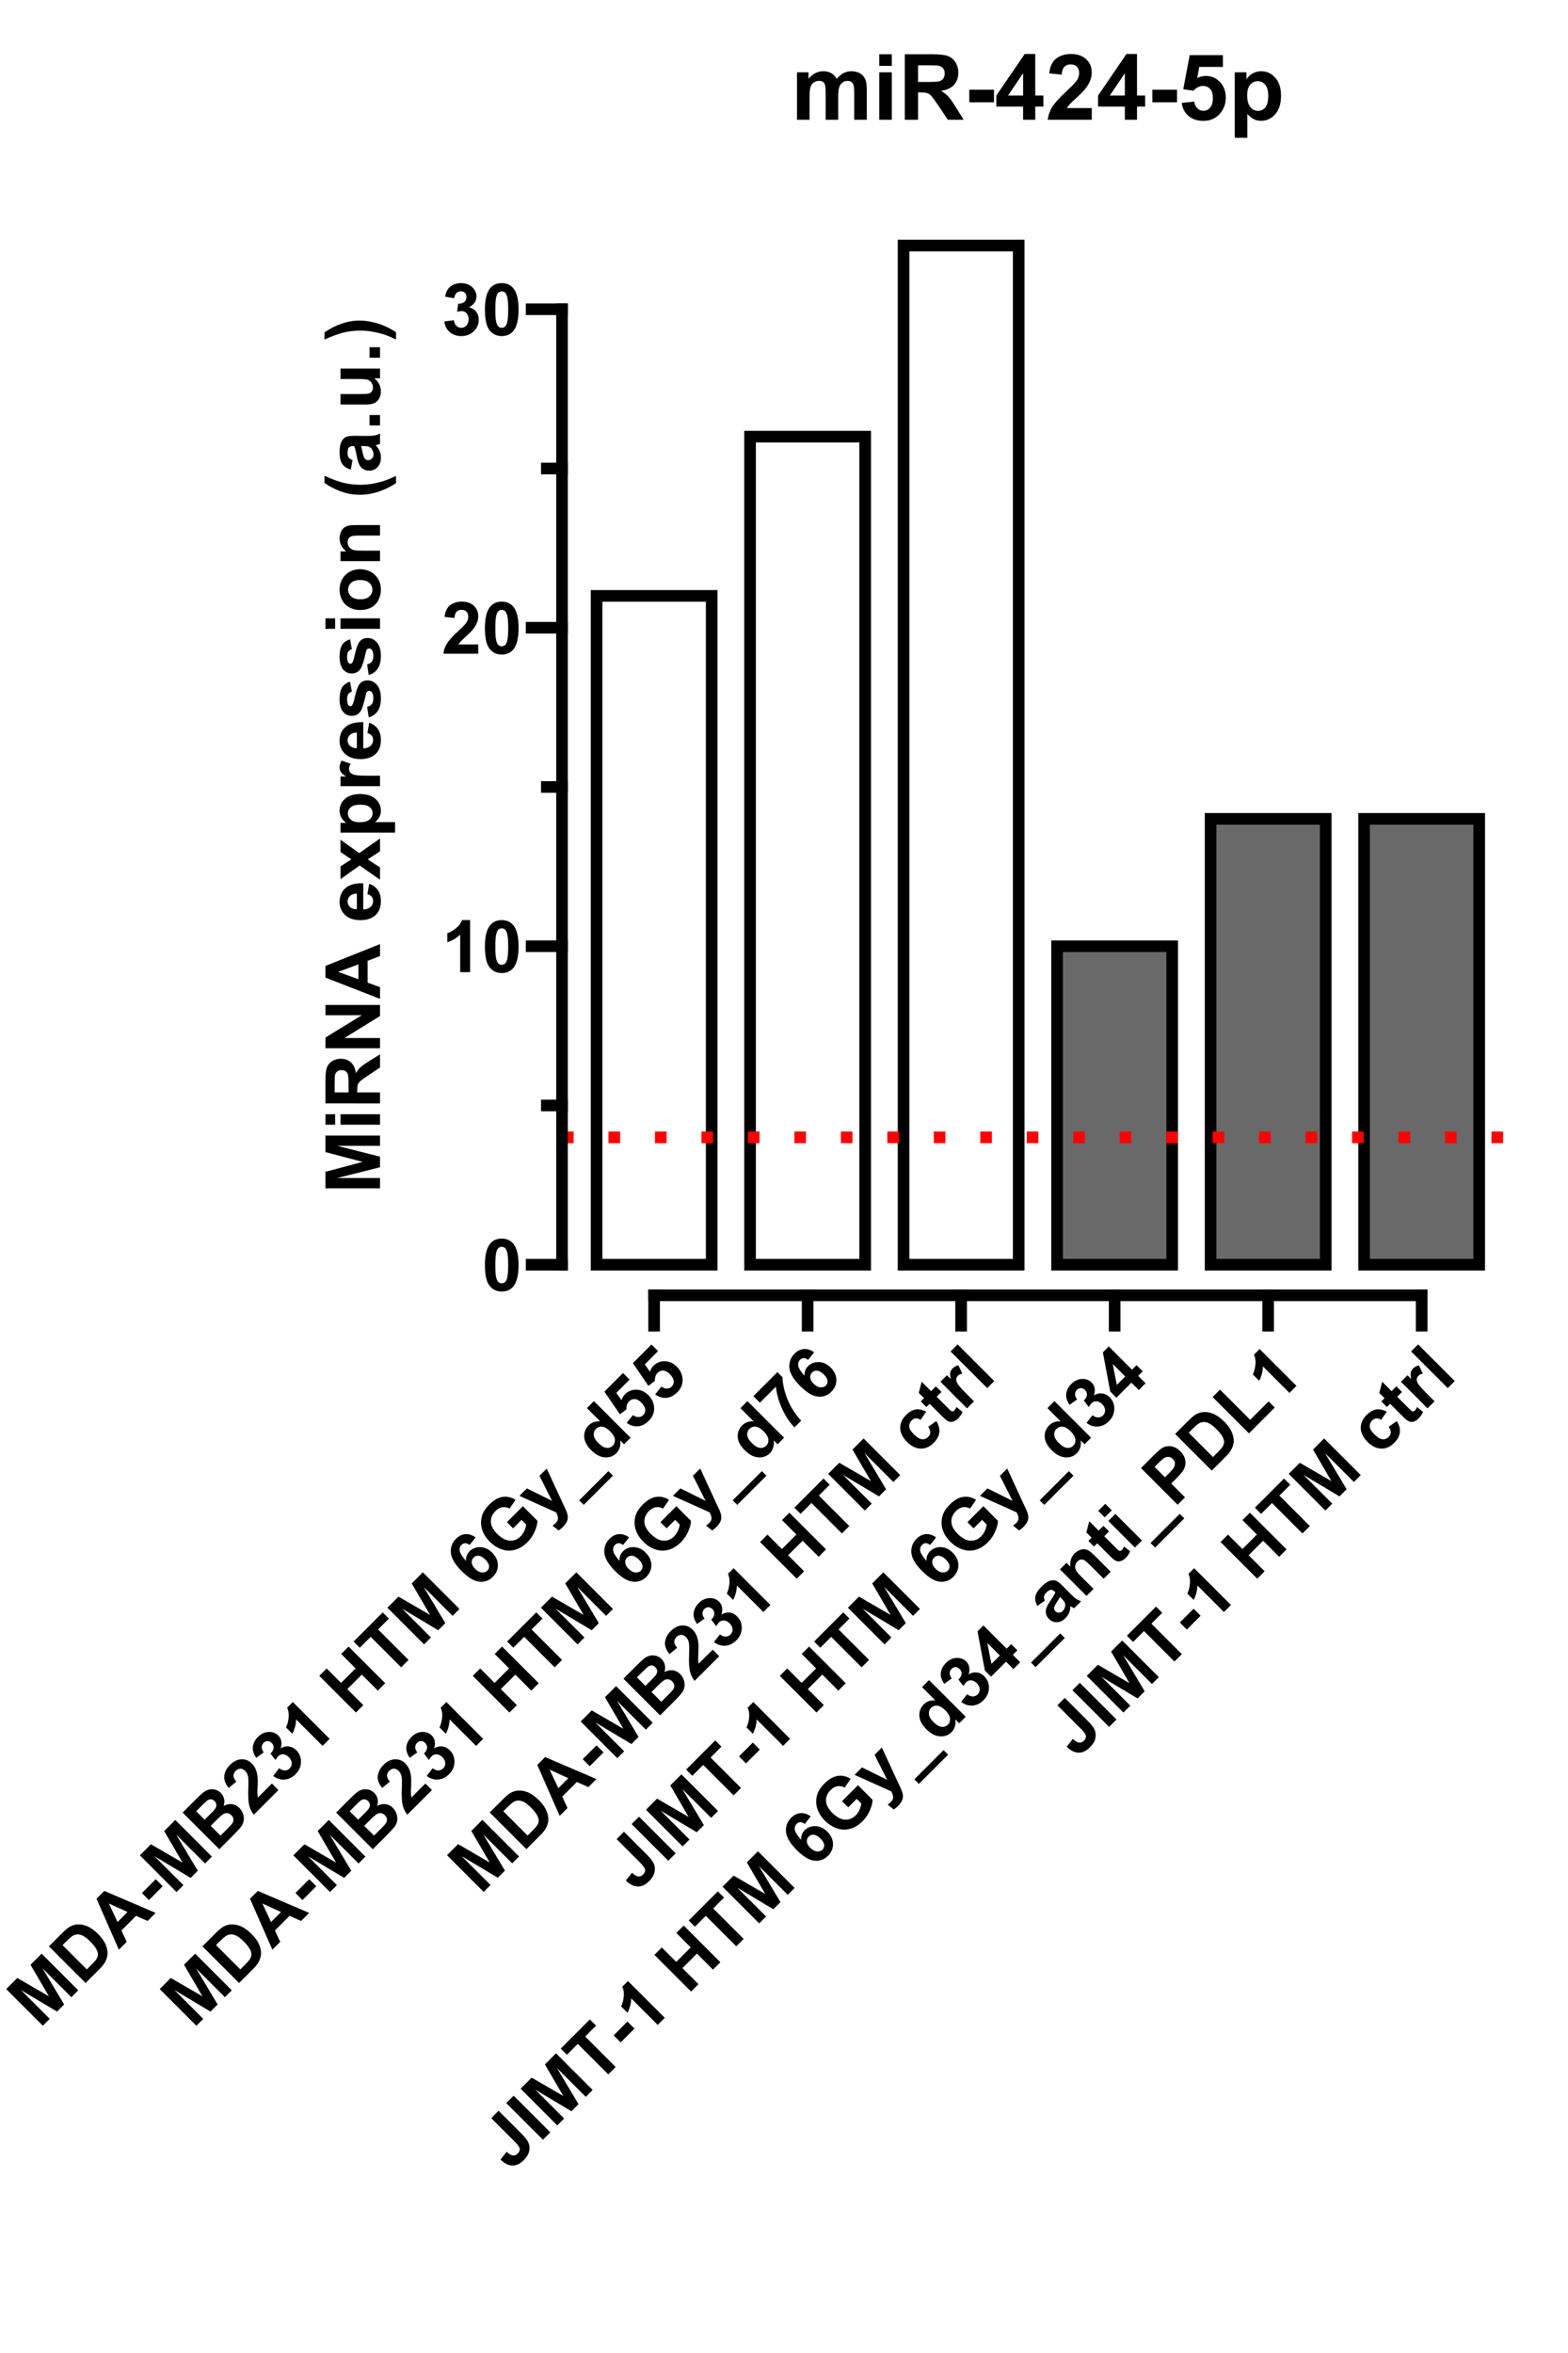 <?xml version="1.0" encoding="UTF-8"?>
<svg xmlns="http://www.w3.org/2000/svg" xmlns:xlink="http://www.w3.org/1999/xlink" width="288pt" height="432pt" viewBox="0 0 288 432" version="1.1">
<defs>
<g>
<symbol overflow="visible" id="glyph0-0">
<path style="stroke:none;" d="M 1.664 0 L 1.664 -8.312 L 8.312 -8.312 L 8.312 0 Z M 1.871 -0.207 L 8.105 -0.207 L 8.105 -8.105 L 1.871 -8.105 Z M 1.871 -0.207 "/>
</symbol>
<symbol overflow="visible" id="glyph0-1">
<path style="stroke:none;" d="M 3.648 -9.559 C 4.566 -9.555 5.289 -9.227 5.812 -8.57 C 6.43 -7.789 6.738 -6.496 6.742 -4.695 C 6.738 -2.891 6.426 -1.598 5.805 -0.812 C 5.285 -0.16 4.566 0.164 3.648 0.164 C 2.723 0.164 1.977 -0.191 1.41 -0.902 C 0.84 -1.613 0.555 -2.883 0.559 -4.715 C 0.555 -6.504 0.867 -7.793 1.492 -8.586 C 2.004 -9.23 2.723 -9.555 3.648 -9.559 Z M 3.648 -8.047 C 3.426 -8.043 3.23 -7.973 3.059 -7.836 C 2.887 -7.691 2.75 -7.441 2.656 -7.078 C 2.527 -6.605 2.465 -5.809 2.469 -4.695 C 2.465 -3.574 2.523 -2.809 2.637 -2.391 C 2.746 -1.973 2.887 -1.695 3.062 -1.559 C 3.23 -1.418 3.426 -1.348 3.648 -1.352 C 3.867 -1.348 4.062 -1.418 4.238 -1.562 C 4.41 -1.699 4.547 -1.953 4.645 -2.32 C 4.766 -2.785 4.828 -3.574 4.832 -4.695 C 4.828 -5.809 4.77 -6.578 4.66 -6.996 C 4.543 -7.414 4.402 -7.691 4.234 -7.836 C 4.062 -7.973 3.867 -8.043 3.648 -8.047 Z M 3.648 -8.047 "/>
</symbol>
<symbol overflow="visible" id="glyph0-2">
<path style="stroke:none;" d="M 5.234 0 L 3.41 0 L 3.41 -6.879 C 2.742 -6.254 1.953 -5.789 1.051 -5.492 L 1.051 -7.148 C 1.523 -7.305 2.043 -7.598 2.602 -8.035 C 3.16 -8.465 3.543 -8.973 3.754 -9.559 L 5.234 -9.559 Z M 5.234 0 "/>
</symbol>
<symbol overflow="visible" id="glyph0-3">
<path style="stroke:none;" d="M 6.727 -1.695 L 6.727 0 L 0.332 0 C 0.398 -0.641 0.605 -1.246 0.953 -1.82 C 1.297 -2.395 1.98 -3.156 3.008 -4.105 C 3.828 -4.867 4.332 -5.387 4.52 -5.664 C 4.77 -6.035 4.898 -6.406 4.898 -6.781 C 4.898 -7.184 4.789 -7.496 4.57 -7.719 C 4.352 -7.934 4.047 -8.043 3.664 -8.047 C 3.277 -8.043 2.973 -7.93 2.75 -7.703 C 2.523 -7.473 2.395 -7.09 2.363 -6.559 L 0.547 -6.742 C 0.648 -7.742 0.988 -8.461 1.562 -8.902 C 2.133 -9.336 2.848 -9.555 3.707 -9.559 C 4.645 -9.555 5.383 -9.301 5.922 -8.797 C 6.457 -8.289 6.727 -7.66 6.727 -6.91 C 6.727 -6.477 6.648 -6.07 6.496 -5.684 C 6.34 -5.297 6.098 -4.891 5.766 -4.469 C 5.547 -4.184 5.148 -3.777 4.57 -3.254 C 3.992 -2.723 3.625 -2.371 3.477 -2.199 C 3.32 -2.023 3.199 -1.855 3.105 -1.695 Z M 6.727 -1.695 "/>
</symbol>
<symbol overflow="visible" id="glyph0-4">
<path style="stroke:none;" d="M 0.5 -2.527 L 2.266 -2.742 C 2.32 -2.289 2.473 -1.941 2.719 -1.707 C 2.965 -1.465 3.262 -1.348 3.617 -1.352 C 3.992 -1.348 4.309 -1.488 4.566 -1.777 C 4.82 -2.059 4.949 -2.445 4.953 -2.934 C 4.949 -3.391 4.828 -3.754 4.582 -4.027 C 4.336 -4.293 4.035 -4.43 3.684 -4.43 C 3.445 -4.43 3.164 -4.383 2.844 -4.293 L 3.047 -5.781 C 3.539 -5.766 3.914 -5.871 4.176 -6.102 C 4.434 -6.324 4.562 -6.629 4.566 -7.008 C 4.562 -7.328 4.469 -7.582 4.277 -7.773 C 4.086 -7.961 3.832 -8.055 3.52 -8.059 C 3.203 -8.055 2.938 -7.949 2.719 -7.734 C 2.5 -7.516 2.367 -7.199 2.32 -6.785 L 0.637 -7.07 C 0.75 -7.645 0.926 -8.105 1.164 -8.453 C 1.398 -8.793 1.727 -9.062 2.152 -9.262 C 2.57 -9.457 3.043 -9.555 3.57 -9.559 C 4.465 -9.555 5.184 -9.27 5.727 -8.703 C 6.172 -8.23 6.398 -7.703 6.398 -7.117 C 6.398 -6.277 5.941 -5.609 5.027 -5.117 C 5.57 -4.996 6.004 -4.734 6.332 -4.332 C 6.656 -3.922 6.82 -3.43 6.824 -2.855 C 6.82 -2.02 6.516 -1.309 5.906 -0.719 C 5.297 -0.129 4.535 0.164 3.629 0.164 C 2.762 0.164 2.047 -0.082 1.484 -0.578 C 0.914 -1.074 0.586 -1.723 0.5 -2.527 Z M 0.5 -2.527 "/>
</symbol>
<symbol overflow="visible" id="glyph1-0">
<path style="stroke:none;" d="M 1.176 -1.176 L -4.703 -7.055 L 0 -11.754 L 5.879 -5.879 Z M 1.176 -1.469 L 5.582 -5.879 L 0 -11.461 L -4.41 -7.055 Z M 1.176 -1.469 "/>
</symbol>
<symbol overflow="visible" id="glyph1-1">
<path style="stroke:none;" d="M 0.664 -0.664 L -6.066 -7.398 L -4.031 -9.434 L 1.781 -6.062 L -1.602 -11.859 L 0.438 -13.898 L 7.168 -7.168 L 5.906 -5.906 L 0.605 -11.203 L 4.57 -4.57 L 3.262 -3.262 L -3.371 -7.227 L 1.93 -1.93 Z M 0.664 -0.664 "/>
</symbol>
<symbol overflow="visible" id="glyph1-2">
<path style="stroke:none;" d="M -6.051 -7.41 L -3.566 -9.895 C -3.004 -10.453 -2.535 -10.836 -2.16 -11.047 C -1.645 -11.32 -1.098 -11.453 -0.523 -11.441 C 0.055 -11.426 0.629 -11.277 1.207 -10.996 C 1.785 -10.711 2.391 -10.254 3.023 -9.625 C 3.574 -9.066 3.98 -8.52 4.246 -7.984 C 4.566 -7.324 4.723 -6.688 4.715 -6.074 C 4.707 -5.609 4.566 -5.113 4.297 -4.582 C 4.09 -4.188 3.738 -3.738 3.238 -3.238 L 0.68 -0.68 Z M -3.555 -7.633 L 0.906 -3.172 L 1.918 -4.188 C 2.293 -4.566 2.547 -4.863 2.676 -5.074 C 2.84 -5.348 2.93 -5.621 2.945 -5.902 C 2.957 -6.176 2.859 -6.512 2.648 -6.91 C 2.438 -7.301 2.074 -7.758 1.559 -8.281 C 1.035 -8.797 0.586 -9.152 0.219 -9.34 C -0.152 -9.527 -0.492 -9.613 -0.816 -9.605 C -1.137 -9.594 -1.453 -9.492 -1.762 -9.293 C -1.992 -9.145 -2.387 -8.793 -2.945 -8.242 Z M -3.555 -7.633 "/>
</symbol>
<symbol overflow="visible" id="glyph1-3">
<path style="stroke:none;" d="M 6.754 -6.754 L 5.277 -5.277 L 3.16 -6.219 L 0.469 -3.527 L 1.441 -1.441 L 0 0 L -4.109 -9.355 L -2.672 -10.793 Z M 1.59 -6.914 L -1.836 -8.484 L -0.246 -5.078 Z M 1.59 -6.914 "/>
</symbol>
<symbol overflow="visible" id="glyph1-4">
<path style="stroke:none;" d="M -1.266 -2.324 L -2.559 -3.613 L -0.023 -6.148 L 1.266 -4.859 Z M -1.266 -2.324 "/>
</symbol>
<symbol overflow="visible" id="glyph1-5">
<path style="stroke:none;" d="M -6.043 -7.422 L -3.352 -10.113 C -2.82 -10.645 -2.398 -11.016 -2.094 -11.234 C -1.785 -11.449 -1.461 -11.594 -1.113 -11.66 C -0.766 -11.727 -0.406 -11.711 -0.035 -11.617 C 0.336 -11.52 0.668 -11.324 0.961 -11.035 C 1.273 -10.715 1.477 -10.34 1.57 -9.91 C 1.664 -9.473 1.629 -9.047 1.473 -8.629 C 2 -8.918 2.52 -9.031 3.031 -8.965 C 3.535 -8.895 3.984 -8.664 4.375 -8.281 C 4.68 -7.969 4.906 -7.602 5.055 -7.172 C 5.199 -6.738 5.234 -6.312 5.164 -5.895 C 5.086 -5.473 4.891 -5.062 4.574 -4.664 C 4.367 -4.414 3.836 -3.852 2.98 -2.98 L 0.688 -0.688 Z M -3.562 -7.66 L -2.008 -6.102 L -1.117 -6.992 C -0.582 -7.52 -0.262 -7.859 -0.152 -8.004 C 0.051 -8.262 0.152 -8.523 0.156 -8.793 C 0.152 -9.055 0.047 -9.297 -0.168 -9.52 C -0.375 -9.727 -0.602 -9.84 -0.848 -9.855 C -1.094 -9.871 -1.344 -9.777 -1.598 -9.578 C -1.746 -9.457 -2.141 -9.078 -2.781 -8.441 Z M -0.887 -4.98 L 0.914 -3.184 L 2.172 -4.441 C 2.66 -4.93 2.957 -5.254 3.062 -5.414 C 3.227 -5.652 3.301 -5.906 3.289 -6.176 C 3.27 -6.445 3.145 -6.699 2.906 -6.938 C 2.703 -7.141 2.48 -7.262 2.246 -7.305 C 2.004 -7.348 1.762 -7.309 1.512 -7.188 C 1.262 -7.066 0.828 -6.695 0.211 -6.078 Z M -0.887 -4.98 "/>
</symbol>
<symbol overflow="visible" id="glyph1-6">
<path style="stroke:none;" d="M 3.559 -5.957 L 4.758 -4.758 L 0.234 -0.234 C -0.168 -0.734 -0.449 -1.309 -0.613 -1.961 C -0.773 -2.609 -0.828 -3.633 -0.777 -5.027 C -0.734 -6.152 -0.746 -6.875 -0.809 -7.199 C -0.895 -7.641 -1.066 -7.992 -1.332 -8.258 C -1.613 -8.539 -1.914 -8.684 -2.227 -8.688 C -2.535 -8.684 -2.824 -8.547 -3.102 -8.281 C -3.367 -8.008 -3.5 -7.711 -3.5 -7.391 C -3.492 -7.066 -3.316 -6.707 -2.965 -6.309 L -4.379 -5.152 C -5.012 -5.934 -5.281 -6.684 -5.188 -7.402 C -5.09 -8.113 -4.742 -8.773 -4.137 -9.383 C -3.473 -10.043 -2.77 -10.387 -2.031 -10.41 C -1.293 -10.43 -0.66 -10.176 -0.129 -9.645 C 0.172 -9.34 0.402 -8.996 0.57 -8.613 C 0.734 -8.23 0.852 -7.77 0.918 -7.238 C 0.961 -6.879 0.965 -6.312 0.934 -5.531 C 0.895 -4.75 0.887 -4.242 0.902 -4.016 C 0.914 -3.781 0.945 -3.574 0.996 -3.395 Z M 3.559 -5.957 "/>
</symbol>
<symbol overflow="visible" id="glyph1-7">
<path style="stroke:none;" d="M -1.434 -2.141 L -0.336 -3.539 C 0.023 -3.258 0.371 -3.121 0.715 -3.129 C 1.059 -3.137 1.352 -3.262 1.602 -3.512 C 1.867 -3.777 1.992 -4.105 1.973 -4.488 C 1.949 -4.871 1.77 -5.234 1.43 -5.578 C 1.102 -5.902 0.754 -6.07 0.395 -6.09 C 0.027 -6.102 -0.277 -5.984 -0.527 -5.734 C -0.691 -5.566 -0.855 -5.336 -1.023 -5.047 L -1.934 -6.242 C -1.574 -6.578 -1.383 -6.922 -1.359 -7.266 C -1.336 -7.609 -1.457 -7.914 -1.727 -8.184 C -1.949 -8.406 -2.195 -8.52 -2.469 -8.523 C -2.734 -8.52 -2.984 -8.406 -3.211 -8.188 C -3.43 -7.961 -3.539 -7.695 -3.543 -7.391 C -3.547 -7.078 -3.418 -6.762 -3.16 -6.438 L -4.551 -5.449 C -4.875 -5.938 -5.074 -6.387 -5.152 -6.801 C -5.223 -7.211 -5.184 -7.637 -5.027 -8.074 C -4.867 -8.512 -4.602 -8.914 -4.234 -9.285 C -3.598 -9.914 -2.887 -10.219 -2.102 -10.203 C -1.453 -10.184 -0.922 -9.969 -0.508 -9.555 C 0.082 -8.961 0.23 -8.168 -0.062 -7.172 C 0.402 -7.477 0.891 -7.598 1.414 -7.543 C 1.93 -7.48 2.395 -7.25 2.805 -6.848 C 3.395 -6.254 3.684 -5.535 3.668 -4.688 C 3.652 -3.84 3.324 -3.094 2.684 -2.453 C 2.074 -1.84 1.391 -1.508 0.641 -1.461 C -0.113 -1.406 -0.801 -1.633 -1.434 -2.141 Z M -1.434 -2.141 "/>
</symbol>
<symbol overflow="visible" id="glyph1-8">
<path style="stroke:none;" d="M 3.703 -3.703 L 2.41 -2.41 L -2.453 -7.273 C -2.48 -6.359 -2.711 -5.48 -3.141 -4.629 L -4.312 -5.801 C -4.086 -6.246 -3.926 -6.82 -3.84 -7.523 C -3.75 -8.227 -3.84 -8.855 -4.105 -9.414 L -3.059 -10.461 Z M 3.703 -3.703 "/>
</symbol>
<symbol overflow="visible" id="glyph1-9">
<path style="stroke:none;" d=""/>
</symbol>
<symbol overflow="visible" id="glyph1-10">
<path style="stroke:none;" d="M 0.688 -0.688 L -6.043 -7.422 L -4.684 -8.781 L -2.035 -6.129 L 0.629 -8.793 L -2.02 -11.445 L -0.66 -12.801 L 6.07 -6.07 L 4.711 -4.711 L 1.77 -7.656 L -0.895 -4.992 L 2.047 -2.047 Z M 0.688 -0.688 "/>
</symbol>
<symbol overflow="visible" id="glyph1-11">
<path style="stroke:none;" d="M 2.199 -2.199 L -3.395 -7.793 L -5.391 -5.797 L -6.531 -6.934 L -1.18 -12.285 L -0.043 -11.145 L -2.035 -9.152 L 3.559 -3.559 Z M 2.199 -2.199 "/>
</symbol>
<symbol overflow="visible" id="glyph1-12">
<path style="stroke:none;" d="M -0.312 -9.855 L -1.422 -8.469 C -1.707 -8.691 -1.977 -8.801 -2.23 -8.797 C -2.48 -8.789 -2.707 -8.684 -2.914 -8.48 C -3.184 -8.207 -3.293 -7.855 -3.238 -7.422 C -3.18 -6.988 -2.789 -6.359 -2.066 -5.539 C -2.121 -6.234 -1.91 -6.824 -1.438 -7.305 C -0.895 -7.84 -0.23 -8.098 0.562 -8.074 C 1.355 -8.047 2.074 -7.707 2.727 -7.062 C 3.414 -6.371 3.766 -5.617 3.777 -4.797 C 3.789 -3.973 3.48 -3.246 2.848 -2.617 C 2.168 -1.934 1.344 -1.637 0.379 -1.73 C -0.586 -1.816 -1.668 -2.465 -2.875 -3.672 C -4.105 -4.902 -4.766 -6.02 -4.859 -7.023 C -4.945 -8.023 -4.625 -8.891 -3.898 -9.621 C -3.383 -10.129 -2.816 -10.406 -2.199 -10.461 C -1.574 -10.508 -0.945 -10.309 -0.312 -9.855 Z M -0.422 -4.113 C -0.004 -3.691 0.414 -3.461 0.836 -3.43 C 1.254 -3.391 1.59 -3.5 1.84 -3.75 C 2.078 -3.988 2.184 -4.281 2.156 -4.629 C 2.129 -4.973 1.902 -5.355 1.48 -5.785 C 1.039 -6.219 0.633 -6.453 0.258 -6.488 C -0.117 -6.52 -0.43 -6.41 -0.688 -6.152 C -0.934 -5.902 -1.047 -5.594 -1.027 -5.23 C -1 -4.863 -0.801 -4.492 -0.422 -4.113 Z M -0.422 -4.113 "/>
</symbol>
<symbol overflow="visible" id="glyph1-13">
<path style="stroke:none;" d="M 1.34 -6.293 L 0.207 -7.426 L 3.137 -10.355 L 5.816 -7.672 C 5.805 -7.109 5.637 -6.457 5.309 -5.707 C 4.977 -4.957 4.531 -4.305 3.98 -3.75 C 3.273 -3.047 2.512 -2.578 1.695 -2.352 C 0.875 -2.121 0.062 -2.152 -0.75 -2.441 C -1.562 -2.727 -2.289 -3.191 -2.938 -3.84 C -3.637 -4.535 -4.113 -5.305 -4.367 -6.148 C -4.613 -6.984 -4.602 -7.832 -4.332 -8.691 C -4.121 -9.344 -3.695 -9.996 -3.055 -10.641 C -2.215 -11.477 -1.387 -11.953 -0.57 -12.07 C 0.25 -12.188 1.031 -12.004 1.789 -11.527 L 0.695 -9.922 C 0.266 -10.156 -0.172 -10.242 -0.625 -10.172 C -1.074 -10.102 -1.496 -9.867 -1.891 -9.477 C -2.48 -8.879 -2.766 -8.219 -2.742 -7.496 C -2.715 -6.766 -2.332 -6.031 -1.594 -5.293 C -0.793 -4.492 -0.02 -4.074 0.734 -4.031 C 1.484 -3.984 2.152 -4.25 2.73 -4.828 C 3.016 -5.109 3.246 -5.449 3.422 -5.848 C 3.594 -6.246 3.703 -6.625 3.75 -6.992 L 2.898 -7.848 Z M 1.34 -6.293 "/>
</symbol>
<symbol overflow="visible" id="glyph1-14">
<path style="stroke:none;" d="M -4.812 -4.941 L -3.438 -6.312 L 1.188 -4.02 L -1.133 -8.621 L 0.203 -9.957 L 3.172 -3.539 L 3.715 -2.383 C 3.887 -1.98 3.996 -1.656 4.043 -1.406 C 4.09 -1.152 4.094 -0.91 4.055 -0.688 C 4.016 -0.457 3.922 -0.227 3.781 0.02 C 3.633 0.262 3.441 0.508 3.199 0.758 C 2.949 1 2.68 1.219 2.391 1.41 L 1.266 0.516 C 1.508 0.352 1.711 0.188 1.875 0.027 C 2.172 -0.273 2.305 -0.582 2.273 -0.902 C 2.242 -1.223 2.129 -1.555 1.934 -1.906 Z M -4.812 -4.941 "/>
</symbol>
<symbol overflow="visible" id="glyph1-15">
<path style="stroke:none;" d="M 1.773 1.945 L 0.938 1.109 L 6.301 -4.254 L 7.137 -3.418 Z M 1.773 1.945 "/>
</symbol>
<symbol overflow="visible" id="glyph1-16">
<path style="stroke:none;" d="M 5.148 -5.148 L 3.949 -3.949 L 3.234 -4.664 C 3.312 -4.188 3.281 -3.742 3.148 -3.336 C 3.012 -2.926 2.809 -2.586 2.535 -2.312 C 1.973 -1.75 1.266 -1.496 0.418 -1.551 C -0.434 -1.602 -1.258 -2.031 -2.07 -2.844 C -2.895 -3.664 -3.328 -4.488 -3.371 -5.309 C -3.41 -6.129 -3.137 -6.836 -2.543 -7.43 C -1.996 -7.973 -1.297 -8.215 -0.449 -8.164 L -2.875 -10.59 L -1.586 -11.879 Z M -0.84 -4.246 C -0.316 -3.727 0.129 -3.422 0.504 -3.332 C 1.051 -3.203 1.508 -3.328 1.883 -3.703 C 2.176 -4 2.305 -4.375 2.262 -4.836 C 2.215 -5.293 1.941 -5.777 1.441 -6.281 C 0.879 -6.84 0.375 -7.141 -0.07 -7.188 C -0.516 -7.23 -0.898 -7.094 -1.219 -6.781 C -1.523 -6.473 -1.656 -6.098 -1.621 -5.648 C -1.582 -5.195 -1.32 -4.727 -0.84 -4.246 Z M -0.84 -4.246 "/>
</symbol>
<symbol overflow="visible" id="glyph1-17">
<path style="stroke:none;" d="M -1.312 -2.148 L -0.16 -3.566 C 0.168 -3.312 0.504 -3.191 0.855 -3.203 C 1.207 -3.211 1.5 -3.336 1.734 -3.574 C 2.004 -3.84 2.121 -4.176 2.09 -4.586 C 2.055 -4.988 1.82 -5.41 1.383 -5.855 C 0.969 -6.266 0.562 -6.484 0.172 -6.508 C -0.219 -6.527 -0.559 -6.391 -0.859 -6.094 C -1.227 -5.723 -1.395 -5.227 -1.363 -4.605 L -2.562 -3.711 L -5.406 -7.875 L -1.992 -11.289 L -0.785 -10.078 L -3.219 -7.645 L -2.277 -6.301 C -2.133 -6.73 -1.91 -7.098 -1.613 -7.398 C -1.035 -7.969 -0.344 -8.246 0.469 -8.23 C 1.281 -8.211 2.02 -7.867 2.688 -7.203 C 3.238 -6.648 3.57 -5.996 3.688 -5.238 C 3.84 -4.207 3.531 -3.301 2.754 -2.527 C 2.133 -1.902 1.457 -1.562 0.734 -1.504 C 0.008 -1.445 -0.672 -1.66 -1.312 -2.148 Z M -1.312 -2.148 "/>
</symbol>
<symbol overflow="visible" id="glyph1-18">
<path style="stroke:none;" d="M -5.043 -5.84 L -6.242 -7.039 L -1.828 -11.453 L -0.891 -10.516 C -0.895 -9.793 -0.75 -8.91 -0.457 -7.863 C -0.164 -6.816 0.258 -5.816 0.816 -4.863 C 1.371 -3.91 1.949 -3.137 2.547 -2.547 L 1.305 -1.305 C 0.395 -2.254 -0.359 -3.395 -0.965 -4.727 C -1.57 -6.055 -1.953 -7.406 -2.109 -8.777 Z M -5.043 -5.84 "/>
</symbol>
<symbol overflow="visible" id="glyph1-19">
<path style="stroke:none;" d="M 1.492 -8.363 L 0.449 -6.859 C 0.148 -7.066 -0.137 -7.16 -0.414 -7.141 C -0.691 -7.117 -0.953 -6.984 -1.199 -6.746 C -1.516 -6.418 -1.66 -6.051 -1.633 -5.641 C -1.602 -5.227 -1.328 -4.762 -0.809 -4.242 C -0.23 -3.664 0.273 -3.352 0.707 -3.309 C 1.141 -3.262 1.523 -3.402 1.852 -3.734 C 2.094 -3.977 2.223 -4.246 2.242 -4.543 C 2.258 -4.836 2.129 -5.188 1.855 -5.594 L 3.34 -6.645 C 3.785 -5.93 3.969 -5.234 3.898 -4.566 C 3.82 -3.895 3.469 -3.246 2.844 -2.621 C 2.125 -1.902 1.332 -1.559 0.461 -1.59 C -0.41 -1.613 -1.242 -2.027 -2.043 -2.824 C -2.844 -3.629 -3.258 -4.465 -3.285 -5.34 C -3.305 -6.211 -2.953 -7.012 -2.23 -7.742 C -1.633 -8.332 -1.031 -8.676 -0.43 -8.773 C 0.176 -8.867 0.812 -8.73 1.492 -8.363 Z M 1.492 -8.363 "/>
</symbol>
<symbol overflow="visible" id="glyph1-20">
<path style="stroke:none;" d="M -1.965 -7.789 L -0.938 -6.758 L -1.82 -5.879 L 0.148 -3.914 C 0.539 -3.516 0.781 -3.289 0.867 -3.242 C 0.949 -3.188 1.039 -3.172 1.145 -3.191 C 1.246 -3.207 1.344 -3.258 1.43 -3.348 C 1.547 -3.465 1.676 -3.68 1.824 -3.992 L 2.934 -3.102 C 2.758 -2.668 2.484 -2.266 2.109 -1.887 C 1.875 -1.652 1.625 -1.48 1.359 -1.375 C 1.094 -1.262 0.855 -1.227 0.648 -1.266 C 0.434 -1.305 0.207 -1.41 -0.035 -1.59 C -0.215 -1.707 -0.531 -1.996 -0.988 -2.457 L -3.113 -4.582 L -3.707 -3.992 L -4.734 -5.02 L -4.141 -5.613 L -5.109 -6.582 L -4.57 -8.629 L -2.848 -6.906 Z M -1.965 -7.789 "/>
</symbol>
<symbol overflow="visible" id="glyph1-21">
<path style="stroke:none;" d="M 1.91 -1.91 L 0.621 -0.621 L -4.258 -5.496 L -3.059 -6.695 L -2.363 -6 C -2.48 -6.531 -2.512 -6.93 -2.457 -7.203 C -2.395 -7.469 -2.262 -7.707 -2.059 -7.918 C -1.762 -8.207 -1.398 -8.41 -0.965 -8.523 L -0.238 -7 C -0.594 -6.918 -0.867 -6.785 -1.055 -6.602 C -1.234 -6.418 -1.336 -6.215 -1.367 -5.992 C -1.391 -5.766 -1.309 -5.488 -1.121 -5.156 C -0.93 -4.824 -0.426 -4.242 0.402 -3.418 Z M 1.91 -1.91 "/>
</symbol>
<symbol overflow="visible" id="glyph1-22">
<path style="stroke:none;" d="M 0.676 -0.676 L -6.059 -7.406 L -4.766 -8.699 L 1.965 -1.965 Z M 0.676 -0.676 "/>
</symbol>
<symbol overflow="visible" id="glyph1-23">
<path style="stroke:none;" d="M -3.617 -9.844 L -2.266 -11.199 L 1.996 -6.938 C 2.551 -6.379 2.93 -5.902 3.137 -5.508 C 3.395 -4.98 3.473 -4.426 3.363 -3.844 C 3.254 -3.262 2.914 -2.688 2.352 -2.121 C 1.684 -1.457 0.988 -1.129 0.258 -1.145 C -0.469 -1.156 -1.191 -1.523 -1.918 -2.242 L -0.785 -3.668 C -0.383 -3.297 -0.055 -3.082 0.203 -3.023 C 0.59 -2.926 0.934 -3.027 1.234 -3.328 C 1.535 -3.633 1.664 -3.934 1.617 -4.23 C 1.57 -4.527 1.273 -4.949 0.73 -5.496 Z M -3.617 -9.844 "/>
</symbol>
<symbol overflow="visible" id="glyph1-24">
<path style="stroke:none;" d="M 0.645 -0.645 L -6.09 -7.375 L -4.73 -8.734 L 2.004 -2.004 Z M 0.645 -0.645 "/>
</symbol>
<symbol overflow="visible" id="glyph1-25">
<path style="stroke:none;" d="M 2.93 -2.93 L 1.574 -4.285 L -1.18 -1.527 L -2.309 -2.66 L -3.664 -9.855 L -2.582 -10.938 L 1.691 -6.668 L 2.527 -7.504 L 3.66 -6.371 L 2.824 -5.535 L 4.18 -4.18 Z M 0.441 -5.418 L -1.859 -7.719 L -1.105 -3.871 Z M 0.441 -5.418 "/>
</symbol>
<symbol overflow="visible" id="glyph1-26">
<path style="stroke:none;" d="M -1.75 -5.027 L -3.133 -4.07 C -3.469 -4.668 -3.59 -5.242 -3.496 -5.793 C -3.398 -6.34 -3.035 -6.93 -2.406 -7.566 C -1.828 -8.137 -1.332 -8.5 -0.914 -8.648 C -0.496 -8.793 -0.129 -8.816 0.195 -8.723 C 0.516 -8.625 0.961 -8.297 1.523 -7.742 L 3.016 -6.223 C 3.441 -5.793 3.777 -5.496 4.027 -5.336 C 4.27 -5.172 4.566 -5.031 4.914 -4.914 L 3.637 -3.637 C 3.516 -3.688 3.348 -3.773 3.133 -3.895 C 3.031 -3.945 2.965 -3.98 2.934 -4 C 2.926 -3.562 2.852 -3.164 2.707 -2.809 C 2.562 -2.449 2.348 -2.129 2.066 -1.848 C 1.562 -1.34 1.031 -1.082 0.469 -1.066 C -0.09 -1.051 -0.578 -1.25 -0.996 -1.668 C -1.27 -1.941 -1.449 -2.254 -1.535 -2.602 C -1.621 -2.945 -1.602 -3.293 -1.48 -3.648 C -1.355 -4 -1.113 -4.441 -0.754 -4.977 C -0.262 -5.688 0.047 -6.211 0.184 -6.547 L 0.055 -6.676 C -0.195 -6.918 -0.43 -7.035 -0.656 -7.023 C -0.883 -7.004 -1.168 -6.824 -1.512 -6.488 C -1.738 -6.254 -1.871 -6.031 -1.91 -5.816 C -1.949 -5.594 -1.895 -5.332 -1.75 -5.027 Z M 1.023 -5.707 C 0.91 -5.488 0.715 -5.16 0.438 -4.727 C 0.152 -4.289 -0.004 -3.98 -0.043 -3.797 C -0.086 -3.508 -0.023 -3.27 0.16 -3.09 C 0.34 -2.906 0.566 -2.82 0.832 -2.824 C 1.098 -2.824 1.332 -2.93 1.543 -3.141 C 1.77 -3.371 1.918 -3.668 1.98 -4.035 C 2.02 -4.305 1.977 -4.551 1.859 -4.77 C 1.781 -4.914 1.59 -5.141 1.281 -5.449 Z M 1.023 -5.707 "/>
</symbol>
<symbol overflow="visible" id="glyph1-27">
<path style="stroke:none;" d="M 5.109 -5.109 L 3.82 -3.82 L 1.332 -6.309 C 0.801 -6.832 0.434 -7.145 0.227 -7.246 C 0.02 -7.344 -0.188 -7.375 -0.398 -7.34 C -0.609 -7.297 -0.801 -7.191 -0.977 -7.02 C -1.199 -6.797 -1.34 -6.535 -1.395 -6.234 C -1.449 -5.934 -1.406 -5.648 -1.273 -5.383 C -1.133 -5.113 -0.793 -4.707 -0.254 -4.164 L 1.957 -1.957 L 0.664 -0.664 L -4.211 -5.543 L -3.012 -6.742 L -2.297 -6.023 C -2.422 -7 -2.16 -7.809 -1.516 -8.457 C -1.23 -8.738 -0.918 -8.949 -0.582 -9.086 C -0.238 -9.215 0.066 -9.262 0.344 -9.227 C 0.621 -9.188 0.887 -9.09 1.141 -8.938 C 1.387 -8.781 1.699 -8.516 2.082 -8.141 Z M 5.109 -5.109 "/>
</symbol>
<symbol overflow="visible" id="glyph1-28">
<path style="stroke:none;" d="M -4.863 -6.215 L -6.059 -7.406 L -4.766 -8.699 L -3.574 -7.504 Z M 0.676 -0.676 L -4.203 -5.551 L -2.91 -6.844 L 1.965 -1.965 Z M 0.676 -0.676 "/>
</symbol>
<symbol overflow="visible" id="glyph1-29">
<path style="stroke:none;" d="M 0.684 -0.684 L -6.047 -7.418 L -3.867 -9.598 C -3.039 -10.422 -2.465 -10.926 -2.148 -11.113 C -1.66 -11.395 -1.117 -11.496 -0.52 -11.422 C 0.078 -11.34 0.641 -11.035 1.18 -10.504 C 1.59 -10.086 1.863 -9.664 1.996 -9.234 C 2.125 -8.801 2.156 -8.387 2.09 -7.996 C 2.016 -7.602 1.887 -7.262 1.703 -6.977 C 1.441 -6.582 1.004 -6.078 0.391 -5.469 L -0.496 -4.582 L 2.043 -2.043 Z M -3.551 -7.637 L -1.641 -5.727 L -0.895 -6.469 C -0.359 -7.004 -0.039 -7.395 0.07 -7.648 C 0.18 -7.898 0.211 -8.152 0.168 -8.406 C 0.117 -8.656 -0.004 -8.883 -0.203 -9.082 C -0.445 -9.324 -0.719 -9.453 -1.023 -9.473 C -1.324 -9.484 -1.605 -9.402 -1.867 -9.227 C -2.059 -9.09 -2.402 -8.777 -2.895 -8.293 Z M -3.551 -7.637 "/>
</symbol>
<symbol overflow="visible" id="glyph1-30">
<path style="stroke:none;" d="M 0.723 -0.723 L -5.957 -7.398 L -4.598 -8.758 L 0.945 -3.215 L 4.324 -6.594 L 5.461 -5.461 Z M 0.723 -0.723 "/>
</symbol>
<symbol overflow="visible" id="glyph2-0">
<path style="stroke:none;" d="M 0 -1.75 L -8.75 -1.75 L -8.75 -8.75 L 0 -8.75 Z M -0.219 -1.969 L -0.219 -8.531 L -8.531 -8.531 L -8.531 -1.969 Z M -0.219 -1.969 "/>
</symbol>
<symbol overflow="visible" id="glyph2-1">
<path style="stroke:none;" d="M 0 -0.992 L -10.023 -0.992 L -10.023 -4.02 L -3.184 -5.836 L -10.023 -7.637 L -10.023 -10.672 L 0 -10.672 L 0 -8.789 L -7.887 -8.789 L 0 -6.801 L 0 -4.852 L -7.891 -2.871 L 0 -2.871 Z M 0 -0.992 "/>
</symbol>
<symbol overflow="visible" id="glyph2-2">
<path style="stroke:none;" d="M -8.242 -1.004 L -10.023 -1.004 L -10.023 -2.926 L -8.242 -2.926 Z M 0 -1.004 L -7.258 -1.004 L -7.258 -2.926 L 0 -2.926 Z M 0 -1.004 "/>
</symbol>
<symbol overflow="visible" id="glyph2-3">
<path style="stroke:none;" d="M 0 -1.023 L -10.023 -1.027 L -10.023 -5.285 C -10.02 -6.355 -9.93 -7.133 -9.75 -7.617 C -9.57 -8.102 -9.25 -8.488 -8.789 -8.785 C -8.328 -9.074 -7.801 -9.223 -7.211 -9.223 C -6.457 -9.223 -5.836 -9 -5.348 -8.559 C -4.855 -8.113 -4.547 -7.453 -4.422 -6.578 C -4.164 -7.012 -3.883 -7.371 -3.582 -7.66 C -3.273 -7.941 -2.73 -8.328 -1.953 -8.812 L 0 -10.035 L 0 -7.617 L -2.18 -6.152 C -2.957 -5.633 -3.445 -5.277 -3.652 -5.086 C -3.852 -4.891 -3.992 -4.688 -4.07 -4.477 C -4.145 -4.262 -4.184 -3.922 -4.184 -3.461 L -4.184 -3.051 L 0 -3.047 Z M -5.781 -3.051 L -5.781 -4.547 C -5.777 -5.516 -5.82 -6.121 -5.906 -6.363 C -5.988 -6.605 -6.129 -6.793 -6.332 -6.93 C -6.531 -7.066 -6.781 -7.137 -7.082 -7.137 C -7.414 -7.137 -7.688 -7.047 -7.898 -6.867 C -8.105 -6.688 -8.234 -6.434 -8.293 -6.105 C -8.312 -5.941 -8.324 -5.449 -8.328 -4.629 L -8.328 -3.051 Z M -5.781 -3.051 "/>
</symbol>
<symbol overflow="visible" id="glyph2-4">
<path style="stroke:none;" d="M 0 -1.039 L -10.023 -1.039 L -10.023 -3.008 L -3.328 -7.109 L -10.023 -7.109 L -10.023 -8.988 L 0 -8.988 L 0 -6.961 L -6.535 -2.918 L 0 -2.918 Z M 0 -1.039 "/>
</symbol>
<symbol overflow="visible" id="glyph2-5">
<path style="stroke:none;" d="M 0 -10.055 L 0 -7.855 L -2.277 -6.98 L -2.277 -2.973 L 0 -2.148 L 0 0 L -10.023 -3.902 L -10.023 -6.043 Z M -3.965 -6.328 L -7.684 -4.949 L -3.965 -3.598 Z M -3.965 -6.328 "/>
</symbol>
<symbol overflow="visible" id="glyph2-6">
<path style="stroke:none;" d=""/>
</symbol>
<symbol overflow="visible" id="glyph2-7">
<path style="stroke:none;" d="M -2.309 -5.211 L -1.988 -7.125 C -1.285 -6.875 -0.754 -6.484 -0.387 -5.957 C -0.02 -5.422 0.164 -4.758 0.164 -3.965 C 0.164 -2.699 -0.246 -1.766 -1.074 -1.164 C -1.73 -0.684 -2.566 -0.445 -3.574 -0.445 C -4.777 -0.445 -5.719 -0.758 -6.398 -1.387 C -7.078 -2.016 -7.418 -2.812 -7.422 -3.773 C -7.418 -4.852 -7.062 -5.703 -6.352 -6.328 C -5.641 -6.953 -4.547 -7.25 -3.074 -7.227 L -3.078 -2.414 C -2.504 -2.426 -2.062 -2.578 -1.746 -2.875 C -1.426 -3.168 -1.266 -3.539 -1.27 -3.984 C -1.266 -4.285 -1.348 -4.535 -1.516 -4.742 C -1.676 -4.945 -1.941 -5.102 -2.309 -5.211 Z M -4.25 -5.32 C -4.805 -5.305 -5.23 -5.16 -5.52 -4.887 C -5.809 -4.613 -5.953 -4.281 -5.953 -3.891 C -5.953 -3.469 -5.801 -3.121 -5.496 -2.852 C -5.191 -2.574 -4.773 -2.441 -4.25 -2.449 Z M -4.25 -5.32 "/>
</symbol>
<symbol overflow="visible" id="glyph2-8">
<path style="stroke:none;" d="M 0 -0.082 L -3.738 -2.699 L -7.258 -0.191 L -7.258 -2.535 L -5.266 -3.82 L -7.258 -5.176 L -7.258 -7.43 L -3.82 -4.969 L 0 -7.656 L 0 -5.297 L -2.25 -3.82 L 0 -2.332 Z M 0 -0.082 "/>
</symbol>
<symbol overflow="visible" id="glyph2-9">
<path style="stroke:none;" d="M -7.258 -0.949 L -7.258 -2.742 L -6.195 -2.742 C -6.555 -2.973 -6.852 -3.285 -7.082 -3.684 C -7.305 -4.078 -7.418 -4.52 -7.422 -5.004 C -7.418 -5.848 -7.086 -6.562 -6.43 -7.148 C -5.766 -7.734 -4.848 -8.027 -3.672 -8.031 C -2.457 -8.027 -1.516 -7.73 -0.844 -7.141 C -0.172 -6.547 0.164 -5.832 0.164 -4.992 C 0.164 -4.59 0.086 -4.223 -0.074 -3.898 C -0.23 -3.57 -0.504 -3.23 -0.895 -2.871 L 2.762 -2.871 L 2.762 -0.949 Z M -3.754 -2.852 C -2.938 -2.848 -2.336 -3.008 -1.945 -3.336 C -1.555 -3.656 -1.359 -4.051 -1.359 -4.52 C -1.359 -4.961 -1.535 -5.332 -1.895 -5.633 C -2.25 -5.926 -2.84 -6.074 -3.656 -6.078 C -4.414 -6.074 -4.977 -5.922 -5.352 -5.617 C -5.719 -5.309 -5.906 -4.93 -5.906 -4.484 C -5.906 -4.012 -5.723 -3.625 -5.363 -3.316 C -4.996 -3.004 -4.461 -2.848 -3.754 -2.852 Z M -3.754 -2.852 "/>
</symbol>
<symbol overflow="visible" id="glyph2-10">
<path style="stroke:none;" d="M 0 -2.844 L 0 -0.922 L -7.258 -0.922 L -7.258 -2.707 L -6.227 -2.707 C -6.715 -3.012 -7.035 -3.285 -7.191 -3.531 C -7.34 -3.773 -7.418 -4.051 -7.422 -4.363 C -7.418 -4.797 -7.297 -5.219 -7.062 -5.625 L -5.387 -5.031 C -5.594 -4.707 -5.699 -4.406 -5.703 -4.129 C -5.699 -3.859 -5.625 -3.633 -5.48 -3.445 C -5.328 -3.258 -5.062 -3.109 -4.676 -3.004 C -4.285 -2.895 -3.473 -2.84 -2.242 -2.844 Z M 0 -2.844 "/>
</symbol>
<symbol overflow="visible" id="glyph2-11">
<path style="stroke:none;" d="M -2.07 -0.328 L -2.367 -2.258 C -1.992 -2.336 -1.707 -2.504 -1.512 -2.754 C -1.316 -3.004 -1.219 -3.355 -1.223 -3.809 C -1.219 -4.305 -1.309 -4.676 -1.496 -4.93 C -1.621 -5.094 -1.793 -5.18 -2.008 -5.18 C -2.152 -5.18 -2.273 -5.133 -2.371 -5.047 C -2.461 -4.945 -2.547 -4.73 -2.625 -4.402 C -2.965 -2.848 -3.277 -1.867 -3.562 -1.457 C -3.953 -0.879 -4.496 -0.59 -5.195 -0.594 C -5.824 -0.59 -6.352 -0.84 -6.781 -1.34 C -7.203 -1.836 -7.418 -2.605 -7.422 -3.652 C -7.418 -4.641 -7.258 -5.379 -6.938 -5.863 C -6.613 -6.344 -6.133 -6.676 -5.504 -6.863 L -5.168 -5.051 C -5.449 -4.973 -5.664 -4.824 -5.816 -4.609 C -5.965 -4.391 -6.039 -4.082 -6.043 -3.684 C -6.039 -3.176 -5.969 -2.812 -5.832 -2.598 C -5.727 -2.449 -5.598 -2.379 -5.441 -2.379 C -5.301 -2.379 -5.184 -2.441 -5.094 -2.57 C -4.961 -2.742 -4.781 -3.34 -4.551 -4.363 C -4.316 -5.383 -4.031 -6.098 -3.699 -6.508 C -3.352 -6.906 -2.875 -7.105 -2.27 -7.109 C -1.598 -7.105 -1.027 -6.828 -0.551 -6.273 C -0.074 -5.715 0.164 -4.895 0.164 -3.809 C 0.164 -2.816 -0.035 -2.031 -0.438 -1.457 C -0.836 -0.879 -1.379 -0.504 -2.07 -0.328 Z M -2.07 -0.328 "/>
</symbol>
<symbol overflow="visible" id="glyph2-12">
<path style="stroke:none;" d="M -3.734 -0.562 C -4.367 -0.562 -4.984 -0.719 -5.582 -1.031 C -6.18 -1.344 -6.637 -1.789 -6.949 -2.367 C -7.262 -2.945 -7.418 -3.59 -7.422 -4.301 C -7.418 -5.398 -7.062 -6.297 -6.352 -7 C -5.641 -7.699 -4.738 -8.051 -3.648 -8.055 C -2.551 -8.051 -1.641 -7.695 -0.918 -6.988 C -0.195 -6.277 0.164 -5.387 0.164 -4.312 C 0.164 -3.648 0.016 -3.012 -0.285 -2.41 C -0.586 -1.801 -1.027 -1.344 -1.609 -1.031 C -2.188 -0.719 -2.895 -0.562 -3.734 -0.562 Z M -3.629 -2.531 C -2.906 -2.531 -2.355 -2.699 -1.977 -3.043 C -1.59 -3.379 -1.398 -3.801 -1.402 -4.305 C -1.398 -4.805 -1.59 -5.227 -1.977 -5.566 C -2.355 -5.906 -2.914 -6.074 -3.645 -6.078 C -4.355 -6.074 -4.902 -5.906 -5.285 -5.566 C -5.668 -5.227 -5.859 -4.805 -5.859 -4.305 C -5.859 -3.801 -5.668 -3.379 -5.285 -3.043 C -4.902 -2.699 -4.348 -2.531 -3.629 -2.531 Z M -3.629 -2.531 "/>
</symbol>
<symbol overflow="visible" id="glyph2-13">
<path style="stroke:none;" d="M 0 -7.609 L 0 -5.688 L -3.703 -5.688 C -4.488 -5.684 -4.996 -5.641 -5.227 -5.562 C -5.453 -5.477 -5.629 -5.344 -5.762 -5.164 C -5.887 -4.977 -5.953 -4.758 -5.953 -4.5 C -5.953 -4.164 -5.859 -3.863 -5.68 -3.602 C -5.492 -3.336 -5.25 -3.156 -4.953 -3.059 C -4.648 -2.961 -4.094 -2.91 -3.289 -2.914 L 0 -2.914 L 0 -0.992 L -7.258 -0.992 L -7.258 -2.777 L -6.195 -2.777 C -7.008 -3.41 -7.418 -4.207 -7.422 -5.168 C -7.418 -5.59 -7.34 -5.977 -7.191 -6.328 C -7.035 -6.68 -6.844 -6.945 -6.609 -7.125 C -6.371 -7.305 -6.102 -7.43 -5.801 -7.504 C -5.5 -7.57 -5.07 -7.605 -4.512 -7.609 Z M 0 -7.609 "/>
</symbol>
<symbol overflow="visible" id="glyph2-14">
<path style="stroke:none;" d="M 2.945 -4.191 L 2.945 -2.871 C 1.891 -2.172 0.801 -1.641 -0.336 -1.277 C -1.469 -0.91 -2.566 -0.727 -3.629 -0.73 C -4.941 -0.727 -6.188 -0.953 -7.367 -1.41 C -8.383 -1.797 -9.324 -2.293 -10.191 -2.898 L -10.191 -4.211 C -8.809 -3.582 -7.637 -3.152 -6.668 -2.922 C -5.699 -2.684 -4.672 -2.566 -3.59 -2.57 C -2.84 -2.566 -2.074 -2.637 -1.293 -2.777 C -0.508 -2.918 0.234 -3.109 0.945 -3.352 C 1.406 -3.508 2.074 -3.785 2.945 -4.191 Z M 2.945 -4.191 "/>
</symbol>
<symbol overflow="visible" id="glyph2-15">
<path style="stroke:none;" d="M -5.047 -2.441 L -5.359 -0.699 C -6.059 -0.891 -6.578 -1.227 -6.918 -1.707 C -7.25 -2.184 -7.418 -2.898 -7.422 -3.844 C -7.418 -4.699 -7.316 -5.336 -7.117 -5.754 C -6.914 -6.172 -6.656 -6.465 -6.348 -6.641 C -6.031 -6.809 -5.461 -6.895 -4.629 -6.898 L -2.387 -6.875 C -1.746 -6.871 -1.277 -6.902 -0.973 -6.969 C -0.668 -7.027 -0.344 -7.145 0 -7.312 L 0 -5.414 C -0.125 -5.363 -0.312 -5.301 -0.566 -5.23 C -0.68 -5.195 -0.754 -5.172 -0.793 -5.16 C -0.469 -4.828 -0.23 -4.477 -0.074 -4.105 C 0.086 -3.73 0.164 -3.332 0.164 -2.914 C 0.164 -2.16 -0.039 -1.57 -0.445 -1.145 C -0.852 -0.711 -1.363 -0.496 -1.984 -0.5 C -2.391 -0.496 -2.754 -0.594 -3.078 -0.793 C -3.398 -0.984 -3.645 -1.262 -3.816 -1.617 C -3.984 -1.969 -4.137 -2.477 -4.266 -3.145 C -4.434 -4.039 -4.59 -4.66 -4.738 -5.012 L -4.93 -5.012 C -5.297 -5.008 -5.562 -4.918 -5.719 -4.738 C -5.875 -4.555 -5.953 -4.211 -5.953 -3.707 C -5.953 -3.359 -5.883 -3.09 -5.75 -2.902 C -5.613 -2.707 -5.379 -2.555 -5.047 -2.441 Z M -3.484 -5.012 C -3.402 -4.762 -3.305 -4.371 -3.191 -3.84 C -3.078 -3.305 -2.969 -2.957 -2.859 -2.797 C -2.68 -2.543 -2.453 -2.418 -2.18 -2.422 C -1.91 -2.418 -1.676 -2.52 -1.48 -2.723 C -1.281 -2.922 -1.184 -3.176 -1.188 -3.484 C -1.184 -3.832 -1.297 -4.164 -1.531 -4.477 C -1.699 -4.711 -1.914 -4.863 -2.168 -4.938 C -2.332 -4.984 -2.641 -5.008 -3.102 -5.012 Z M -3.484 -5.012 "/>
</symbol>
<symbol overflow="visible" id="glyph2-16">
<path style="stroke:none;" d="M 0 -1.004 L -1.922 -1.004 L -1.922 -2.926 L 0 -2.926 Z M 0 -1.004 "/>
</symbol>
<symbol overflow="visible" id="glyph2-17">
<path style="stroke:none;" d="M 0 -5.781 L -1.086 -5.781 C -0.695 -5.516 -0.391 -5.168 -0.168 -4.738 C 0.055 -4.305 0.164 -3.852 0.164 -3.375 C 0.164 -2.887 0.059 -2.449 -0.156 -2.062 C -0.367 -1.676 -0.668 -1.395 -1.059 -1.223 C -1.445 -1.047 -1.98 -0.961 -2.664 -0.965 L -7.258 -0.965 L -7.258 -2.887 L -3.922 -2.887 C -2.898 -2.883 -2.273 -2.918 -2.047 -2.988 C -1.812 -3.059 -1.633 -3.188 -1.5 -3.375 C -1.363 -3.562 -1.293 -3.797 -1.297 -4.086 C -1.293 -4.41 -1.383 -4.707 -1.566 -4.969 C -1.746 -5.227 -1.973 -5.402 -2.238 -5.504 C -2.504 -5.598 -3.156 -5.648 -4.195 -5.648 L -7.258 -5.648 L -7.258 -7.566 L 0 -7.566 Z M 0 -5.781 "/>
</symbol>
<symbol overflow="visible" id="glyph2-18">
<path style="stroke:none;" d="M 2.945 -0.473 C 2.133 -0.848 1.512 -1.113 1.078 -1.27 C 0.645 -1.422 0.148 -1.566 -0.418 -1.699 C -0.98 -1.832 -1.52 -1.93 -2.027 -1.996 C -2.535 -2.059 -3.055 -2.09 -3.59 -2.094 C -4.672 -2.09 -5.699 -1.973 -6.668 -1.742 C -7.637 -1.508 -8.809 -1.082 -10.191 -0.457 L -10.191 -1.766 C -9.207 -2.449 -8.168 -2.984 -7.074 -3.367 C -5.973 -3.746 -4.859 -3.938 -3.73 -3.938 C -2.777 -3.938 -1.758 -3.785 -0.668 -3.484 C 0.551 -3.141 1.754 -2.578 2.945 -1.797 Z M 2.945 -0.473 "/>
</symbol>
<symbol overflow="visible" id="glyph3-0">
<path style="stroke:none;" d="M 2.102 0 L 2.102 -10.5 L 10.5 -10.5 L 10.5 0 Z M 2.363 -0.262 L 10.238 -0.262 L 10.238 -10.238 L 2.363 -10.238 Z M 2.363 -0.262 "/>
</symbol>
<symbol overflow="visible" id="glyph3-1">
<path style="stroke:none;" d="M 1.035 -8.711 L 3.156 -8.711 L 3.156 -7.523 C 3.914 -8.445 4.82 -8.906 5.875 -8.91 C 6.43 -8.906 6.914 -8.789 7.324 -8.562 C 7.734 -8.328 8.07 -7.984 8.336 -7.523 C 8.715 -7.984 9.129 -8.328 9.574 -8.562 C 10.016 -8.789 10.488 -8.906 10.992 -8.91 C 11.633 -8.906 12.172 -8.777 12.617 -8.52 C 13.055 -8.258 13.387 -7.875 13.609 -7.375 C 13.766 -7 13.844 -6.398 13.848 -5.57 L 13.848 0 L 11.543 0 L 11.543 -4.98 C 11.543 -5.84 11.461 -6.395 11.305 -6.652 C 11.086 -6.977 10.758 -7.141 10.32 -7.145 C 9.992 -7.141 9.691 -7.043 9.41 -6.848 C 9.125 -6.648 8.918 -6.359 8.793 -5.984 C 8.664 -5.602 8.602 -5.004 8.605 -4.184 L 8.605 0 L 6.301 0 L 6.301 -4.773 C 6.297 -5.621 6.258 -6.168 6.176 -6.414 C 6.094 -6.66 5.965 -6.844 5.797 -6.965 C 5.621 -7.082 5.387 -7.141 5.094 -7.145 C 4.734 -7.141 4.414 -7.047 4.133 -6.855 C 3.844 -6.664 3.641 -6.387 3.523 -6.027 C 3.398 -5.664 3.34 -5.066 3.34 -4.234 L 3.34 0 L 1.035 0 Z M 1.035 -8.711 "/>
</symbol>
<symbol overflow="visible" id="glyph3-2">
<path style="stroke:none;" d="M 1.207 -9.895 L 1.207 -12.027 L 3.512 -12.027 L 3.512 -9.895 Z M 1.207 0 L 1.207 -8.711 L 3.512 -8.711 L 3.512 0 Z M 1.207 0 "/>
</symbol>
<symbol overflow="visible" id="glyph3-3">
<path style="stroke:none;" d="M 1.23 0 L 1.23 -12.027 L 6.34 -12.027 C 7.625 -12.023 8.559 -11.914 9.141 -11.703 C 9.723 -11.484 10.188 -11.102 10.539 -10.547 C 10.887 -9.992 11.062 -9.359 11.066 -8.656 C 11.062 -7.75 10.797 -7.004 10.27 -6.418 C 9.738 -5.828 8.945 -5.461 7.891 -5.309 C 8.414 -5 8.848 -4.66 9.191 -4.297 C 9.531 -3.93 9.992 -3.281 10.574 -2.348 L 12.043 0 L 9.137 0 L 7.383 -2.617 C 6.758 -3.551 6.328 -4.141 6.102 -4.383 C 5.867 -4.625 5.625 -4.789 5.371 -4.883 C 5.113 -4.969 4.707 -5.016 4.152 -5.02 L 3.66 -5.02 L 3.66 0 Z M 3.66 -6.941 L 5.453 -6.941 C 6.617 -6.938 7.344 -6.984 7.637 -7.086 C 7.922 -7.18 8.148 -7.352 8.316 -7.594 C 8.477 -7.836 8.559 -8.137 8.562 -8.5 C 8.559 -8.902 8.453 -9.227 8.238 -9.477 C 8.02 -9.723 7.715 -9.883 7.324 -9.949 C 7.129 -9.977 6.539 -9.988 5.555 -9.992 L 3.66 -9.992 Z M 3.66 -6.941 "/>
</symbol>
<symbol overflow="visible" id="glyph3-4">
<path style="stroke:none;" d="M 0.945 -3.207 L 0.945 -5.512 L 5.473 -5.512 L 5.473 -3.207 Z M 0.945 -3.207 "/>
</symbol>
<symbol overflow="visible" id="glyph3-5">
<path style="stroke:none;" d="M 5.234 0 L 5.234 -2.422 L 0.312 -2.422 L 0.312 -4.438 L 5.527 -12.074 L 7.465 -12.074 L 7.465 -4.445 L 8.957 -4.445 L 8.957 -2.422 L 7.465 -2.422 L 7.465 0 Z M 5.234 -4.445 L 5.234 -8.555 L 2.469 -4.445 Z M 5.234 -4.445 "/>
</symbol>
<symbol overflow="visible" id="glyph3-6">
<path style="stroke:none;" d="M 8.5 -2.141 L 8.5 0 L 0.418 0 C 0.504 -0.809 0.77 -1.574 1.207 -2.301 C 1.645 -3.023 2.508 -3.984 3.797 -5.184 C 4.836 -6.148 5.473 -6.805 5.711 -7.152 C 6.023 -7.625 6.18 -8.094 6.184 -8.562 C 6.18 -9.074 6.043 -9.473 5.77 -9.75 C 5.492 -10.023 5.109 -10.16 4.625 -10.164 C 4.141 -10.16 3.758 -10.016 3.477 -9.727 C 3.188 -9.438 3.023 -8.957 2.984 -8.285 L 0.688 -8.516 C 0.82 -9.781 1.25 -10.691 1.977 -11.246 C 2.695 -11.793 3.598 -12.07 4.684 -12.074 C 5.867 -12.07 6.801 -11.75 7.48 -11.113 C 8.156 -10.473 8.496 -9.676 8.5 -8.727 C 8.496 -8.18 8.398 -7.664 8.207 -7.18 C 8.008 -6.688 7.699 -6.176 7.285 -5.645 C 7.004 -5.285 6.5 -4.773 5.773 -4.109 C 5.043 -3.438 4.582 -2.996 4.391 -2.781 C 4.195 -2.559 4.039 -2.344 3.922 -2.141 Z M 8.5 -2.141 "/>
</symbol>
<symbol overflow="visible" id="glyph3-7">
<path style="stroke:none;" d="M 0.746 -3.094 L 3.043 -3.332 C 3.105 -2.809 3.301 -2.395 3.625 -2.094 C 3.945 -1.789 4.316 -1.641 4.742 -1.641 C 5.219 -1.641 5.629 -1.836 5.965 -2.227 C 6.297 -2.617 6.461 -3.207 6.465 -3.996 C 6.461 -4.73 6.297 -5.281 5.969 -5.656 C 5.637 -6.023 5.207 -6.211 4.676 -6.211 C 4.012 -6.211 3.418 -5.918 2.895 -5.332 L 1.023 -5.602 L 2.207 -11.863 L 8.301 -11.863 L 8.301 -9.703 L 3.953 -9.703 L 3.594 -7.66 C 4.102 -7.914 4.629 -8.043 5.168 -8.047 C 6.191 -8.043 7.059 -7.672 7.77 -6.93 C 8.48 -6.184 8.836 -5.219 8.836 -4.035 C 8.836 -3.043 8.547 -2.16 7.973 -1.387 C 7.188 -0.328 6.102 0.199 4.719 0.203 C 3.602 0.199 2.695 -0.094 2 -0.688 C 1.297 -1.281 0.879 -2.086 0.746 -3.094 Z M 0.746 -3.094 "/>
</symbol>
<symbol overflow="visible" id="glyph3-8">
<path style="stroke:none;" d="M 1.141 -8.711 L 3.289 -8.711 L 3.289 -7.434 C 3.562 -7.867 3.941 -8.223 4.422 -8.5 C 4.895 -8.77 5.422 -8.906 6.004 -8.91 C 7.016 -8.906 7.875 -8.508 8.582 -7.719 C 9.285 -6.922 9.637 -5.82 9.641 -4.406 C 9.637 -2.949 9.281 -1.816 8.574 -1.012 C 7.859 -0.207 7 0.191 5.988 0.195 C 5.504 0.191 5.066 0.102 4.68 -0.09 C 4.285 -0.277 3.875 -0.605 3.445 -1.074 L 3.445 3.312 L 1.141 3.312 Z M 3.422 -4.504 C 3.422 -3.523 3.613 -2.801 4.004 -2.332 C 4.387 -1.863 4.859 -1.629 5.422 -1.633 C 5.953 -1.629 6.398 -1.844 6.758 -2.277 C 7.109 -2.703 7.289 -3.406 7.293 -4.391 C 7.289 -5.297 7.105 -5.977 6.742 -6.422 C 6.375 -6.863 5.922 -7.082 5.383 -7.086 C 4.816 -7.082 4.348 -6.867 3.977 -6.434 C 3.605 -5.996 3.422 -5.352 3.422 -4.504 Z M 3.422 -4.504 "/>
</symbol>
</g>
<clipPath id="clip1">
  <path d="M 103.227 207 L 278.035 207 L 278.035 210 L 103.227 210 Z M 103.227 207 "/>
</clipPath>
</defs>
<g id="surface111">
<rect x="0" y="0" width="288" height="432" style="fill:rgb(100%,100%,100%);fill-opacity:1;stroke:none;"/>
<rect x="0" y="0" width="288" height="432" style="fill:rgb(100%,100%,100%);fill-opacity:1;stroke:none;"/>
<path style="fill-rule:nonzero;fill:rgb(100%,100%,100%);fill-opacity:1;stroke-width:2.134;stroke-linecap:butt;stroke-linejoin:miter;stroke:rgb(0%,0%,0%);stroke-opacity:1;stroke-miterlimit:10;" d="M 137.766 232.195 L 158.91 232.195 L 158.91 80.168 L 137.766 80.168 Z M 137.766 232.195 "/>
<path style="fill-rule:nonzero;fill:rgb(100%,100%,100%);fill-opacity:1;stroke-width:2.134;stroke-linecap:butt;stroke-linejoin:miter;stroke:rgb(0%,0%,0%);stroke-opacity:1;stroke-miterlimit:10;" d="M 109.574 232.195 L 130.719 232.195 L 130.719 109.402 L 109.574 109.402 Z M 109.574 232.195 "/>
<path style="fill-rule:nonzero;fill:rgb(100%,100%,100%);fill-opacity:1;stroke-width:2.134;stroke-linecap:butt;stroke-linejoin:miter;stroke:rgb(0%,0%,0%);stroke-opacity:1;stroke-miterlimit:10;" d="M 165.961 232.195 L 187.105 232.195 L 187.105 45.082 L 165.961 45.082 Z M 165.961 232.195 "/>
<path style="fill-rule:nonzero;fill:rgb(41.176%,41.176%,41.176%);fill-opacity:1;stroke-width:2.134;stroke-linecap:butt;stroke-linejoin:miter;stroke:rgb(0%,0%,0%);stroke-opacity:1;stroke-miterlimit:10;" d="M 194.156 232.195 L 215.301 232.195 L 215.301 173.723 L 194.156 173.723 Z M 194.156 232.195 "/>
<path style="fill-rule:nonzero;fill:rgb(41.176%,41.176%,41.176%);fill-opacity:1;stroke-width:2.134;stroke-linecap:butt;stroke-linejoin:miter;stroke:rgb(0%,0%,0%);stroke-opacity:1;stroke-miterlimit:10;" d="M 222.352 232.195 L 243.496 232.195 L 243.496 150.336 L 222.352 150.336 Z M 222.352 232.195 "/>
<path style="fill-rule:nonzero;fill:rgb(41.176%,41.176%,41.176%);fill-opacity:1;stroke-width:2.134;stroke-linecap:butt;stroke-linejoin:miter;stroke:rgb(0%,0%,0%);stroke-opacity:1;stroke-miterlimit:10;" d="M 250.547 232.195 L 271.691 232.195 L 271.691 150.336 L 250.547 150.336 Z M 250.547 232.195 "/>
<g clip-path="url(#clip1)" clip-rule="nonzero">
<path style="fill:none;stroke-width:2.134;stroke-linecap:butt;stroke-linejoin:round;stroke:rgb(100%,0%,0%);stroke-opacity:1;stroke-dasharray:2.134,6.402;stroke-miterlimit:10;" d="M 103.227 208.809 L 278.039 208.809 "/>
</g>
<path style="fill:none;stroke-width:2.134;stroke-linecap:square;stroke-linejoin:round;stroke:rgb(0%,0%,0%);stroke-opacity:1;stroke-miterlimit:10;" d="M 103.227 232.195 L 103.227 56.781 "/>
<g style="fill:rgb(0%,0%,0%);fill-opacity:1;">
  <use xlink:href="#glyph0-1" x="88.508" y="236.957"/>
</g>
<g style="fill:rgb(0%,0%,0%);fill-opacity:1;">
  <use xlink:href="#glyph0-2" x="81.113" y="178.484"/>
  <use xlink:href="#glyph0-1" x="88.51" y="178.484"/>
</g>
<g style="fill:rgb(0%,0%,0%);fill-opacity:1;">
  <use xlink:href="#glyph0-3" x="81.113" y="120.012"/>
  <use xlink:href="#glyph0-1" x="88.51" y="120.012"/>
</g>
<g style="fill:rgb(0%,0%,0%);fill-opacity:1;">
  <use xlink:href="#glyph0-4" x="81.113" y="61.539"/>
  <use xlink:href="#glyph0-1" x="88.51" y="61.539"/>
</g>
<path style="fill:none;stroke-width:2.134;stroke-linecap:square;stroke-linejoin:round;stroke:rgb(0%,0%,0%);stroke-opacity:1;stroke-miterlimit:10;" d="M 97.648 232.195 L 103.227 232.195 "/>
<path style="fill:none;stroke-width:2.134;stroke-linecap:square;stroke-linejoin:round;stroke:rgb(0%,0%,0%);stroke-opacity:1;stroke-miterlimit:10;" d="M 97.648 173.723 L 103.227 173.723 "/>
<path style="fill:none;stroke-width:2.134;stroke-linecap:square;stroke-linejoin:round;stroke:rgb(0%,0%,0%);stroke-opacity:1;stroke-miterlimit:10;" d="M 97.648 115.25 L 103.227 115.25 "/>
<path style="fill:none;stroke-width:2.134;stroke-linecap:square;stroke-linejoin:round;stroke:rgb(0%,0%,0%);stroke-opacity:1;stroke-miterlimit:10;" d="M 97.648 56.781 L 103.227 56.781 "/>
<path style="fill:none;stroke-width:2.134;stroke-linecap:square;stroke-linejoin:round;stroke:rgb(0%,0%,0%);stroke-opacity:1;stroke-miterlimit:10;" d="M 100.438 202.961 L 103.227 202.961 "/>
<path style="fill:none;stroke-width:2.134;stroke-linecap:square;stroke-linejoin:round;stroke:rgb(0%,0%,0%);stroke-opacity:1;stroke-miterlimit:10;" d="M 100.438 144.488 L 103.227 144.488 "/>
<path style="fill:none;stroke-width:2.134;stroke-linecap:square;stroke-linejoin:round;stroke:rgb(0%,0%,0%);stroke-opacity:1;stroke-miterlimit:10;" d="M 100.438 86.016 L 103.227 86.016 "/>
<path style="fill:none;stroke-width:2.134;stroke-linecap:square;stroke-linejoin:round;stroke:rgb(0%,0%,0%);stroke-opacity:1;stroke-miterlimit:10;" d="M 120.145 237.809 L 261.121 237.809 "/>
<path style="fill:none;stroke-width:2.134;stroke-linecap:square;stroke-linejoin:round;stroke:rgb(0%,0%,0%);stroke-opacity:1;stroke-miterlimit:10;" d="M 120.145 243.391 L 120.145 237.809 "/>
<path style="fill:none;stroke-width:2.134;stroke-linecap:square;stroke-linejoin:round;stroke:rgb(0%,0%,0%);stroke-opacity:1;stroke-miterlimit:10;" d="M 148.34 243.391 L 148.34 237.809 "/>
<path style="fill:none;stroke-width:2.134;stroke-linecap:square;stroke-linejoin:round;stroke:rgb(0%,0%,0%);stroke-opacity:1;stroke-miterlimit:10;" d="M 176.535 243.391 L 176.535 237.809 "/>
<path style="fill:none;stroke-width:2.134;stroke-linecap:square;stroke-linejoin:round;stroke:rgb(0%,0%,0%);stroke-opacity:1;stroke-miterlimit:10;" d="M 204.73 243.391 L 204.73 237.809 "/>
<path style="fill:none;stroke-width:2.134;stroke-linecap:square;stroke-linejoin:round;stroke:rgb(0%,0%,0%);stroke-opacity:1;stroke-miterlimit:10;" d="M 232.926 243.391 L 232.926 237.809 "/>
<path style="fill:none;stroke-width:2.134;stroke-linecap:square;stroke-linejoin:round;stroke:rgb(0%,0%,0%);stroke-opacity:1;stroke-miterlimit:10;" d="M 261.121 243.391 L 261.121 237.809 "/>
<g style="fill:rgb(0%,0%,0%);fill-opacity:1;">
  <use xlink:href="#glyph1-1" x="7.207" y="372.582"/>
  <use xlink:href="#glyph1-2" x="15.041" y="364.748"/>
  <use xlink:href="#glyph1-3" x="21.833" y="357.956"/>
  <use xlink:href="#glyph1-4" x="28.624" y="351.165"/>
  <use xlink:href="#glyph1-1" x="31.756" y="348.033"/>
  <use xlink:href="#glyph1-5" x="39.59" y="340.199"/>
  <use xlink:href="#glyph1-6" x="46.382" y="333.407"/>
  <use xlink:href="#glyph1-7" x="51.612" y="328.177"/>
  <use xlink:href="#glyph1-8" x="56.843" y="322.947"/>
  <use xlink:href="#glyph1-9" x="62.073" y="317.716"/>
  <use xlink:href="#glyph1-10" x="64.686" y="315.103"/>
  <use xlink:href="#glyph1-11" x="71.477" y="308.312"/>
  <use xlink:href="#glyph1-1" x="77.222" y="302.567"/>
  <use xlink:href="#glyph1-9" x="85.056" y="294.733"/>
  <use xlink:href="#glyph1-12" x="87.669" y="292.12"/>
  <use xlink:href="#glyph1-13" x="92.899" y="286.89"/>
  <use xlink:href="#glyph1-14" x="100.214" y="279.575"/>
  <use xlink:href="#glyph1-15" x="105.445" y="274.344"/>
  <use xlink:href="#glyph1-16" x="110.675" y="269.114"/>
  <use xlink:href="#glyph1-17" x="116.42" y="263.369"/>
  <use xlink:href="#glyph1-17" x="121.65" y="258.139"/>
</g>
<g style="fill:rgb(0%,0%,0%);fill-opacity:1;">
  <use xlink:href="#glyph1-1" x="35.402" y="372.582"/>
  <use xlink:href="#glyph1-2" x="43.236" y="364.748"/>
  <use xlink:href="#glyph1-3" x="50.028" y="357.956"/>
  <use xlink:href="#glyph1-4" x="56.82" y="351.165"/>
  <use xlink:href="#glyph1-1" x="59.951" y="348.033"/>
  <use xlink:href="#glyph1-5" x="67.785" y="340.199"/>
  <use xlink:href="#glyph1-6" x="74.577" y="333.407"/>
  <use xlink:href="#glyph1-7" x="79.807" y="328.177"/>
  <use xlink:href="#glyph1-8" x="85.038" y="322.947"/>
  <use xlink:href="#glyph1-9" x="90.268" y="317.716"/>
  <use xlink:href="#glyph1-10" x="92.881" y="315.103"/>
  <use xlink:href="#glyph1-11" x="99.673" y="308.312"/>
  <use xlink:href="#glyph1-1" x="105.417" y="302.567"/>
  <use xlink:href="#glyph1-9" x="113.251" y="294.733"/>
  <use xlink:href="#glyph1-12" x="115.864" y="292.12"/>
  <use xlink:href="#glyph1-13" x="121.095" y="286.89"/>
  <use xlink:href="#glyph1-14" x="128.41" y="279.575"/>
  <use xlink:href="#glyph1-15" x="133.64" y="274.344"/>
  <use xlink:href="#glyph1-16" x="138.87" y="269.114"/>
  <use xlink:href="#glyph1-18" x="144.615" y="263.369"/>
  <use xlink:href="#glyph1-12" x="149.845" y="258.139"/>
</g>
<g style="fill:rgb(0%,0%,0%);fill-opacity:1;">
  <use xlink:href="#glyph1-1" x="88.168" y="348.008"/>
  <use xlink:href="#glyph1-2" x="96.002" y="340.174"/>
  <use xlink:href="#glyph1-3" x="102.794" y="333.382"/>
  <use xlink:href="#glyph1-4" x="109.585" y="326.59"/>
  <use xlink:href="#glyph1-1" x="112.717" y="323.459"/>
  <use xlink:href="#glyph1-5" x="120.551" y="315.625"/>
  <use xlink:href="#glyph1-6" x="127.343" y="308.833"/>
  <use xlink:href="#glyph1-7" x="132.573" y="303.603"/>
  <use xlink:href="#glyph1-8" x="137.803" y="298.372"/>
  <use xlink:href="#glyph1-9" x="143.034" y="293.142"/>
  <use xlink:href="#glyph1-10" x="145.647" y="290.529"/>
  <use xlink:href="#glyph1-11" x="152.438" y="283.737"/>
  <use xlink:href="#glyph1-1" x="158.183" y="277.993"/>
  <use xlink:href="#glyph1-9" x="166.017" y="270.159"/>
  <use xlink:href="#glyph1-19" x="168.63" y="267.546"/>
  <use xlink:href="#glyph1-20" x="173.86" y="262.316"/>
  <use xlink:href="#glyph1-21" x="176.992" y="259.184"/>
  <use xlink:href="#glyph1-22" x="180.652" y="255.524"/>
</g>
<g style="fill:rgb(0%,0%,0%);fill-opacity:1;">
  <use xlink:href="#glyph1-23" x="116.871" y="347.5"/>
  <use xlink:href="#glyph1-24" x="122.101" y="342.27"/>
  <use xlink:href="#glyph1-1" x="124.714" y="339.657"/>
  <use xlink:href="#glyph1-11" x="132.548" y="331.823"/>
  <use xlink:href="#glyph1-4" x="138.293" y="326.078"/>
  <use xlink:href="#glyph1-8" x="141.425" y="322.946"/>
  <use xlink:href="#glyph1-9" x="146.655" y="317.716"/>
  <use xlink:href="#glyph1-10" x="149.268" y="315.103"/>
  <use xlink:href="#glyph1-11" x="156.06" y="308.311"/>
  <use xlink:href="#glyph1-1" x="161.804" y="302.567"/>
  <use xlink:href="#glyph1-9" x="169.638" y="294.733"/>
  <use xlink:href="#glyph1-12" x="172.251" y="292.12"/>
  <use xlink:href="#glyph1-13" x="177.482" y="286.89"/>
  <use xlink:href="#glyph1-14" x="184.797" y="279.574"/>
  <use xlink:href="#glyph1-15" x="190.027" y="274.344"/>
  <use xlink:href="#glyph1-16" x="195.257" y="269.114"/>
  <use xlink:href="#glyph1-7" x="201.002" y="263.369"/>
  <use xlink:href="#glyph1-25" x="206.232" y="258.139"/>
</g>
<g style="fill:rgb(0%,0%,0%);fill-opacity:1;">
  <use xlink:href="#glyph1-23" x="93.844" y="398.723"/>
  <use xlink:href="#glyph1-24" x="99.074" y="393.492"/>
  <use xlink:href="#glyph1-1" x="101.687" y="390.879"/>
  <use xlink:href="#glyph1-11" x="109.521" y="383.045"/>
  <use xlink:href="#glyph1-4" x="115.266" y="377.301"/>
  <use xlink:href="#glyph1-8" x="118.397" y="374.169"/>
  <use xlink:href="#glyph1-9" x="123.628" y="368.939"/>
  <use xlink:href="#glyph1-10" x="126.241" y="366.326"/>
  <use xlink:href="#glyph1-11" x="133.032" y="359.534"/>
  <use xlink:href="#glyph1-1" x="138.777" y="353.789"/>
  <use xlink:href="#glyph1-9" x="146.611" y="345.955"/>
  <use xlink:href="#glyph1-12" x="149.224" y="343.343"/>
  <use xlink:href="#glyph1-13" x="154.454" y="338.112"/>
  <use xlink:href="#glyph1-14" x="161.769" y="330.797"/>
  <use xlink:href="#glyph1-15" x="167" y="325.567"/>
  <use xlink:href="#glyph1-16" x="172.23" y="320.336"/>
  <use xlink:href="#glyph1-7" x="177.975" y="314.592"/>
  <use xlink:href="#glyph1-25" x="183.205" y="309.361"/>
  <use xlink:href="#glyph1-15" x="188.435" y="304.131"/>
  <use xlink:href="#glyph1-26" x="193.666" y="298.901"/>
  <use xlink:href="#glyph1-27" x="198.896" y="293.67"/>
  <use xlink:href="#glyph1-20" x="204.641" y="287.926"/>
  <use xlink:href="#glyph1-28" x="207.773" y="284.794"/>
  <use xlink:href="#glyph1-15" x="210.385" y="282.181"/>
  <use xlink:href="#glyph1-29" x="215.616" y="276.951"/>
  <use xlink:href="#glyph1-2" x="221.888" y="270.678"/>
  <use xlink:href="#glyph1-30" x="228.68" y="263.886"/>
  <use xlink:href="#glyph1-8" x="234.425" y="258.142"/>
</g>
<g style="fill:rgb(0%,0%,0%);fill-opacity:1;">
  <use xlink:href="#glyph1-23" x="197.836" y="322.926"/>
  <use xlink:href="#glyph1-24" x="203.066" y="317.695"/>
  <use xlink:href="#glyph1-1" x="205.679" y="315.083"/>
  <use xlink:href="#glyph1-11" x="213.513" y="307.249"/>
  <use xlink:href="#glyph1-4" x="219.258" y="301.504"/>
  <use xlink:href="#glyph1-8" x="222.39" y="298.372"/>
  <use xlink:href="#glyph1-9" x="227.62" y="293.142"/>
  <use xlink:href="#glyph1-10" x="230.233" y="290.529"/>
  <use xlink:href="#glyph1-11" x="237.024" y="283.737"/>
  <use xlink:href="#glyph1-1" x="242.769" y="277.993"/>
  <use xlink:href="#glyph1-9" x="250.603" y="270.159"/>
  <use xlink:href="#glyph1-19" x="253.216" y="267.546"/>
  <use xlink:href="#glyph1-20" x="258.446" y="262.315"/>
  <use xlink:href="#glyph1-21" x="261.578" y="259.184"/>
  <use xlink:href="#glyph1-22" x="265.238" y="255.524"/>
</g>
<g style="fill:rgb(0%,0%,0%);fill-opacity:1;">
  <use xlink:href="#glyph2-1" x="69.797" y="219.156"/>
  <use xlink:href="#glyph2-2" x="69.797" y="207.494"/>
  <use xlink:href="#glyph2-3" x="69.797" y="203.604"/>
  <use xlink:href="#glyph2-4" x="69.797" y="193.494"/>
  <use xlink:href="#glyph2-5" x="69.797" y="183.384"/>
  <use xlink:href="#glyph2-6" x="69.797" y="173.273"/>
  <use xlink:href="#glyph2-7" x="69.797" y="169.384"/>
  <use xlink:href="#glyph2-8" x="69.797" y="161.598"/>
  <use xlink:href="#glyph2-9" x="69.797" y="153.812"/>
  <use xlink:href="#glyph2-10" x="69.797" y="145.26"/>
  <use xlink:href="#glyph2-7" x="69.797" y="139.812"/>
  <use xlink:href="#glyph2-11" x="69.797" y="132.025"/>
  <use xlink:href="#glyph2-11" x="69.797" y="124.239"/>
  <use xlink:href="#glyph2-2" x="69.797" y="116.453"/>
  <use xlink:href="#glyph2-12" x="69.797" y="112.563"/>
  <use xlink:href="#glyph2-13" x="69.797" y="104.012"/>
  <use xlink:href="#glyph2-6" x="69.797" y="95.46"/>
  <use xlink:href="#glyph2-14" x="69.797" y="91.57"/>
  <use xlink:href="#glyph2-15" x="69.797" y="86.908"/>
  <use xlink:href="#glyph2-16" x="69.797" y="79.122"/>
  <use xlink:href="#glyph2-17" x="69.797" y="75.232"/>
  <use xlink:href="#glyph2-16" x="69.797" y="66.681"/>
  <use xlink:href="#glyph2-18" x="69.797" y="62.791"/>
</g>
<g style="fill:rgb(0%,0%,0%);fill-opacity:1;">
  <use xlink:href="#glyph3-1" x="145.352" y="21.988"/>
  <use xlink:href="#glyph3-2" x="160.289" y="21.988"/>
  <use xlink:href="#glyph3-3" x="164.957" y="21.988"/>
  <use xlink:href="#glyph3-4" x="177.089" y="21.988"/>
  <use xlink:href="#glyph3-5" x="182.684" y="21.988"/>
  <use xlink:href="#glyph3-6" x="192.027" y="21.988"/>
  <use xlink:href="#glyph3-5" x="201.371" y="21.988"/>
  <use xlink:href="#glyph3-4" x="210.714" y="21.988"/>
  <use xlink:href="#glyph3-7" x="216.309" y="21.988"/>
  <use xlink:href="#glyph3-8" x="225.652" y="21.988"/>
</g>
</g>
</svg>

